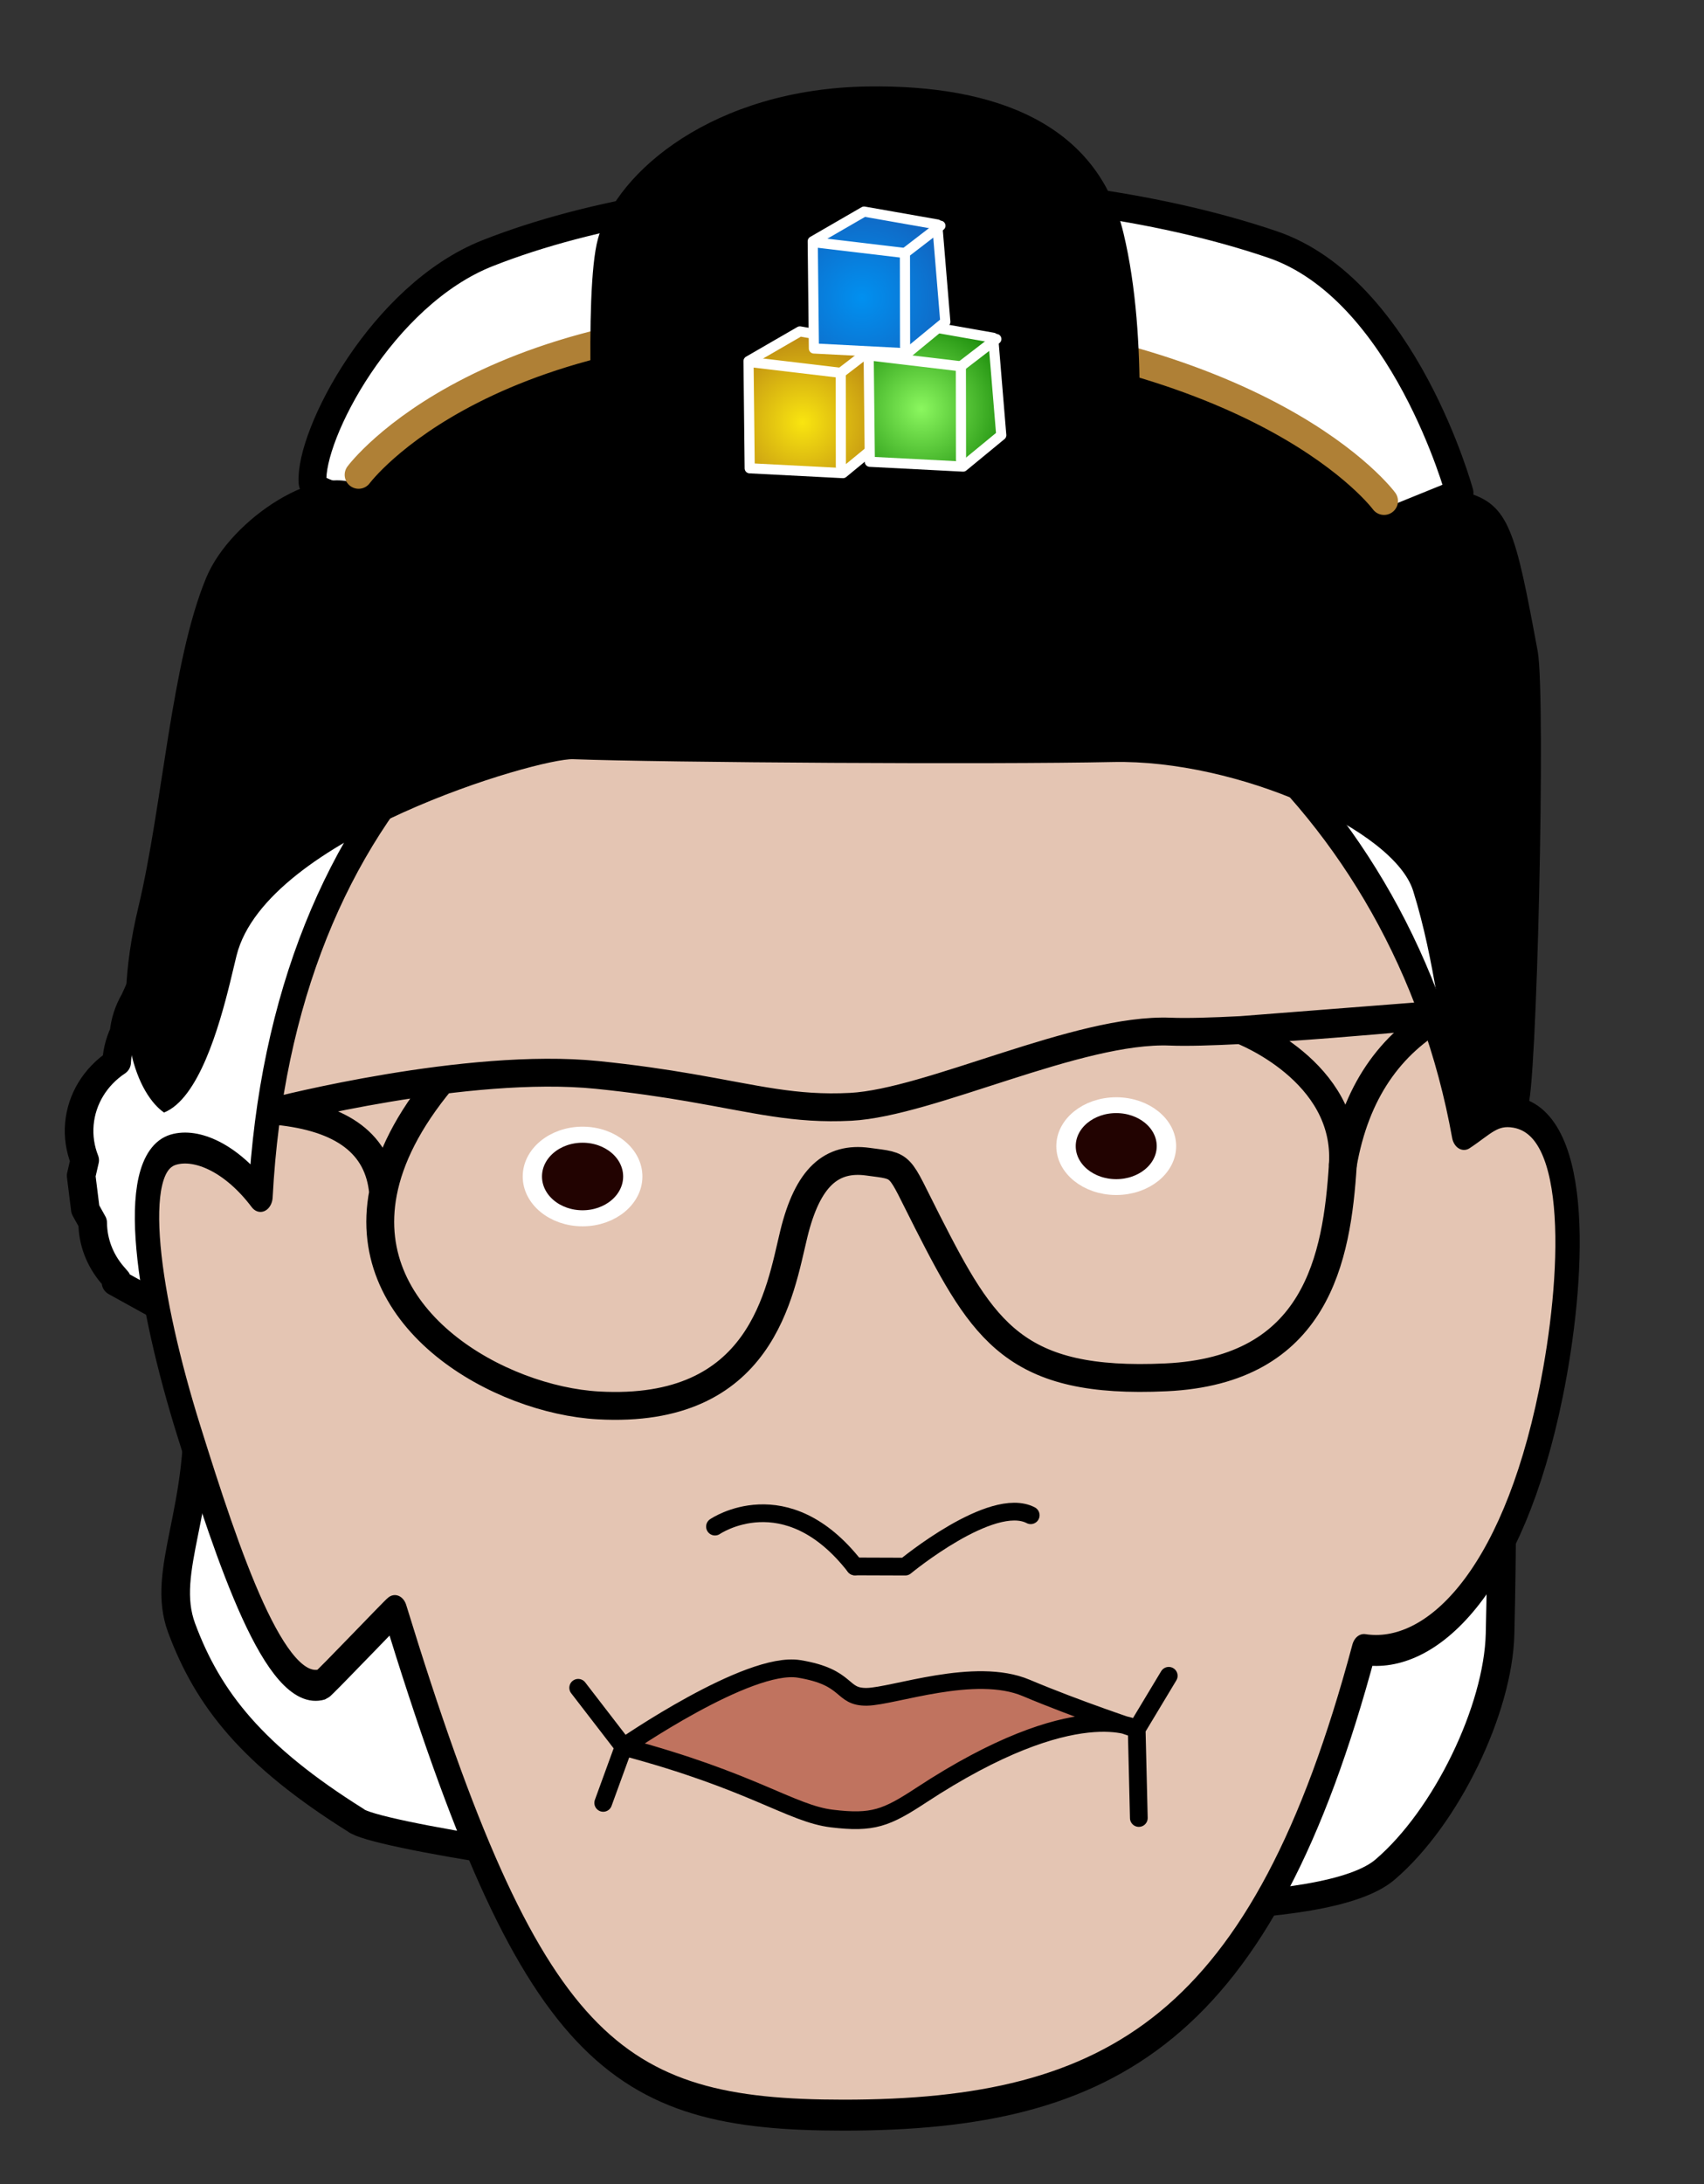 <svg clip-rule="evenodd" fill-rule="evenodd" stroke-linejoin="round" stroke-miterlimit="2" viewBox="0 0 673 862" xmlns="http://www.w3.org/2000/svg" xmlns:xlink="http://www.w3.org/1999/xlink"><rect x="0" y="0" width="673" height="862" fill="#333333" stroke="none"/><radialGradient id="a" cx="0" cy="0" gradientTransform="matrix(27.867 -26.113 26.113 27.867 543.75 123.663)" gradientUnits="userSpaceOnUse" r="1"><stop offset="0" stop-color="#f9e510"/><stop offset="1" stop-color="#b68113"/></radialGradient><radialGradient id="b" cx="0" cy="0" gradientTransform="matrix(31.164 -26.973 26.973 31.164 543.167 120.925)" gradientUnits="userSpaceOnUse" r="1"><stop offset="0" stop-color="#8bf75f"/><stop offset="1" stop-color="#0f8002"/></radialGradient><radialGradient id="c" cx="0" cy="0" gradientTransform="matrix(31.562 -32.401 32.401 31.562 541.863 121.833)" gradientUnits="userSpaceOnUse" r="1"><stop offset="0" stop-color="#0190f0"/><stop offset="1" stop-color="#155cb7"/></radialGradient><path d="m0.0 0h672.328v861.812h-672.328z" fill="none"/><g transform="translate(-193.907 .781)"><path d="m251.338 418.547c.086-1.835.326-3.675.725-5.5.475-2.178 1.165-4.281 2.049-6.284.424-4.348 1.712-8.626 3.859-12.57 1.787-3.284 38.189-94.988 49.465-96.152l18.988-1.959c18.117-1.87 372.679-28.541 385.167-24.579 15.683 4.977 44.751 61.059 51.335 67.683 0 0 6.866 17.07 6.449 85.953-.616 101.594.911 150.932-.62 218.94-.671 29.799-20.097 72.435-43.094 93.095-43.338 38.934-372.968-8.411-384.87-19.538-38.597-25.494-55.275-47.775-65.164-75.951-7.977-22.727 8.518-46.876 5.827-93.108l-6.029-13.923-.999-14.254.261-1.274-23.573-13.734.257-1.055c-.487-.595-.986-1.203-1.494-1.823-4.824-5.878-7.447-13.21-7.49-20.743l-2.741-5.197-1.573-13.336 1.324-6.095c-1.695-4.522-2.4-9.418-1.984-14.355.822-9.762 5.937-18.635 13.925-24.241zm30.257 130.356c.187.699.472 1.219.727 1.68z" fill="#fff" stroke="#000" stroke-width="10.7" transform="matrix(1.056 0 0 1 -25.448 0)"/><g stroke-linecap="round" stroke-miterlimit="1.5"><path d="m290.607 668.657c-.974.41-35.418 28.884-36.477 29.133-23.458 5.536-46.953-49.761-66.996-100.254-20.043-50.492-31.183-105.241-7.725-110.777 11.852-2.797 29.365 3.397 43.772 18.442 10.509-156.754 133.358-246.725 292.756-246.725 143.07 0 280.56 88.434 311.224 222.261 10.304-5.32 14.925-10.23 25.649-8.715 33.503 4.733 29.555 66.071 17.954 110.862-19.548 75.48-60.549 105.254-93.823 101.142-50.923 149.7-126.023 183.775-261.171 183.775-115.172 0-156.901-24.245-225.163-199.144z" fill="#e4c5b3" stroke="#000" stroke-width="12.22" transform="matrix(.787 0 0 1 121.147 -33.777)"/><path d="m440.216 688.649s49.18-34.029 69.267-30.756c20.088 3.273 16.249 11.22 26.842 11.018s42.652-12.04 62.855-3.518c20.203 8.523 43.664 16.264 43.664 16.264l12.663-21.038-12.663 21.038.846 35.084-.846-35.084s-23.67-14.244-85.142 26.1c-13.733 9.013-19.09 11.159-35.246 9.2s-31.35-14.795-82.24-28.308z" fill="#c0735f" stroke="#000" stroke-width="7"/><path d="m432.15 710.782 8.066-22.133-17.953-23.292" fill="none" stroke="#000" stroke-width="7"/><path d="m476.293 601.736s27.966-19.227 55.247 15.72" fill="none" stroke="#000" stroke-width="7"/><path d="m531.54 617.456 19.9.068s34.213-28.261 49.551-20.275" fill="none" stroke="#000" stroke-width="7"/><circle cx="634.764" cy="449.756" fill="#220301" r="19.83" stroke="#fff" stroke-width="7.67" transform="matrix(1 0 0 .815 0 85.024)"/><circle cx="634.764" cy="449.756" fill="#220301" r="19.83" stroke="#fff" stroke-width="7.61" transform="matrix(1 0 0 .832 -210.77 89.36)"/><path d="m345.211 469.906c-1.698-19.053-15.919-29.651-42.023-32.229 0 0 75.303-19.426 126.64-14.198 14.525 1.479 26.368 3.258 36.585 5.011 25.893 4.444 41.339 8.727 63.51 7.566 31.275-1.637 89.888-31.116 126.142-29.672 26.607 1.059 107.508-6.819 107.508-6.819l-79.551 6.204s42.578 16.065 40.252 53.064-10.316 81.203-69.84 83.994c-59.524 2.79-72.047-17.87-94.208-61.332-11.954-23.443-9.189-21.841-23.526-23.785-14.338-1.945-23.782 5.987-29.287 28.585-5.506 22.597-12.279 71.261-77.239 67.607-38.711-2.177-94.738-33.185-84.963-83.996 2.589-13.46 9.795-28.309 23.164-44.38" fill="none" stroke="#000" stroke-width="11"/><path d="m763.573 399.565c-20.67 11.602-34.323 30.762-39.299 59.268" fill="none" stroke="#000" stroke-width="11"/><path d="m725.118 207.235 33.235-13.482s-21.874-80.423-74.012-98.089c-91.69-31.068-227.71-28.948-309.881 3.491-41.63 16.434-70.35 71.607-69.116 90.502 1.08 16.531 241.859 24.226 241.859 24.226z" fill="#fff" stroke="#000" stroke-width="11" transform="translate(12)"/></g><path d="m324.654 191.467c23.16-26.06 57.381-48.995 92.833-54.2 52.906-7.768 148.717-23.164 224.605 7.593 19.32 7.83 56.202 14.347 85.659 54.872 10.152 13.967 12.522-11.867 33.067-6.231 17.266 4.737 19.619 15.45 28.402 62.732 3.291 17.714-.403 177.054-4.028 179.875-36.565 28.459-27.512-28.735-45.162-85.295-7.515-24.083-69.606-51.887-118.611-50.84-47.422 1.013-177.023.225-213.155-1.116-13.471-.5-121.128 30.692-132.914 77.433-.651 2.582-1.502 6.317-2.581 10.699-4.354 17.679-12.426 45.882-26.082 51.324-9.745-6.755-22.051-31.285-10.13-81.089 9.625-40.211 12.942-96.585 26.763-129.922 9.832-23.713 45.863-46.427 61.334-35.835" transform="translate(12)"/><path d="m323.535 186.624s51.104-69.031 205.066-60.714c153.961 8.316 199.939 71.041 199.939 71.041" fill="none" stroke="#af8036" stroke-linecap="round" stroke-miterlimit="1.5" stroke-width="11" transform="translate(12)"/><path d="m524.677 33.347c50.62-.732 90.569 14.786 100.944 57.841 10.376 43.056 4.993 97.91 4.993 97.91l-213.94 3.976s-4.416-78.518 1.4-99.593c7.313-26.494 45.818-59.254 106.603-60.134z" transform="translate(12)"/><g stroke="#fff" stroke-linecap="round" stroke-miterlimit="1.5" stroke-width="4" transform="translate(-32.895 42.235)"><path d="m542.723 87.778 28.894 5.085 3.185 38.456-15.068 12.393-36.837-1.902-.463-42.303z" fill="url(#a)"/><g fill="none"><path d="m524.741 99.959 35.113 4.176.056 36.929" transform="translate(-1)"/><path d="m558.854 104.135 14.014-10.773"/></g></g><g stroke="#fff" stroke-linecap="round" stroke-miterlimit="1.5" stroke-width="4" transform="translate(14.553 39.662)"><path d="m542.723 87.778 28.894 5.085 3.185 38.456-15.068 12.393-36.837-1.902-.463-42.303z" fill="url(#b)"/><g fill="none"><path d="m524.741 99.959 35.113 4.176.056 36.929" transform="translate(-1)"/><path d="m558.854 104.135 14.014-10.773"/></g></g><g stroke="#fff" stroke-linecap="round" stroke-miterlimit="1.5" stroke-width="4" transform="translate(-7.539 -5.05)"><path d="m542.723 87.778 28.894 5.085 3.185 38.456-15.068 12.393-36.837-1.902-.463-42.303z" fill="url(#c)"/><g fill="none"><path d="m524.741 99.959 35.113 4.176.056 36.929" transform="translate(-1)"/><path d="m558.854 104.135 14.014-10.773"/></g></g></g></svg>